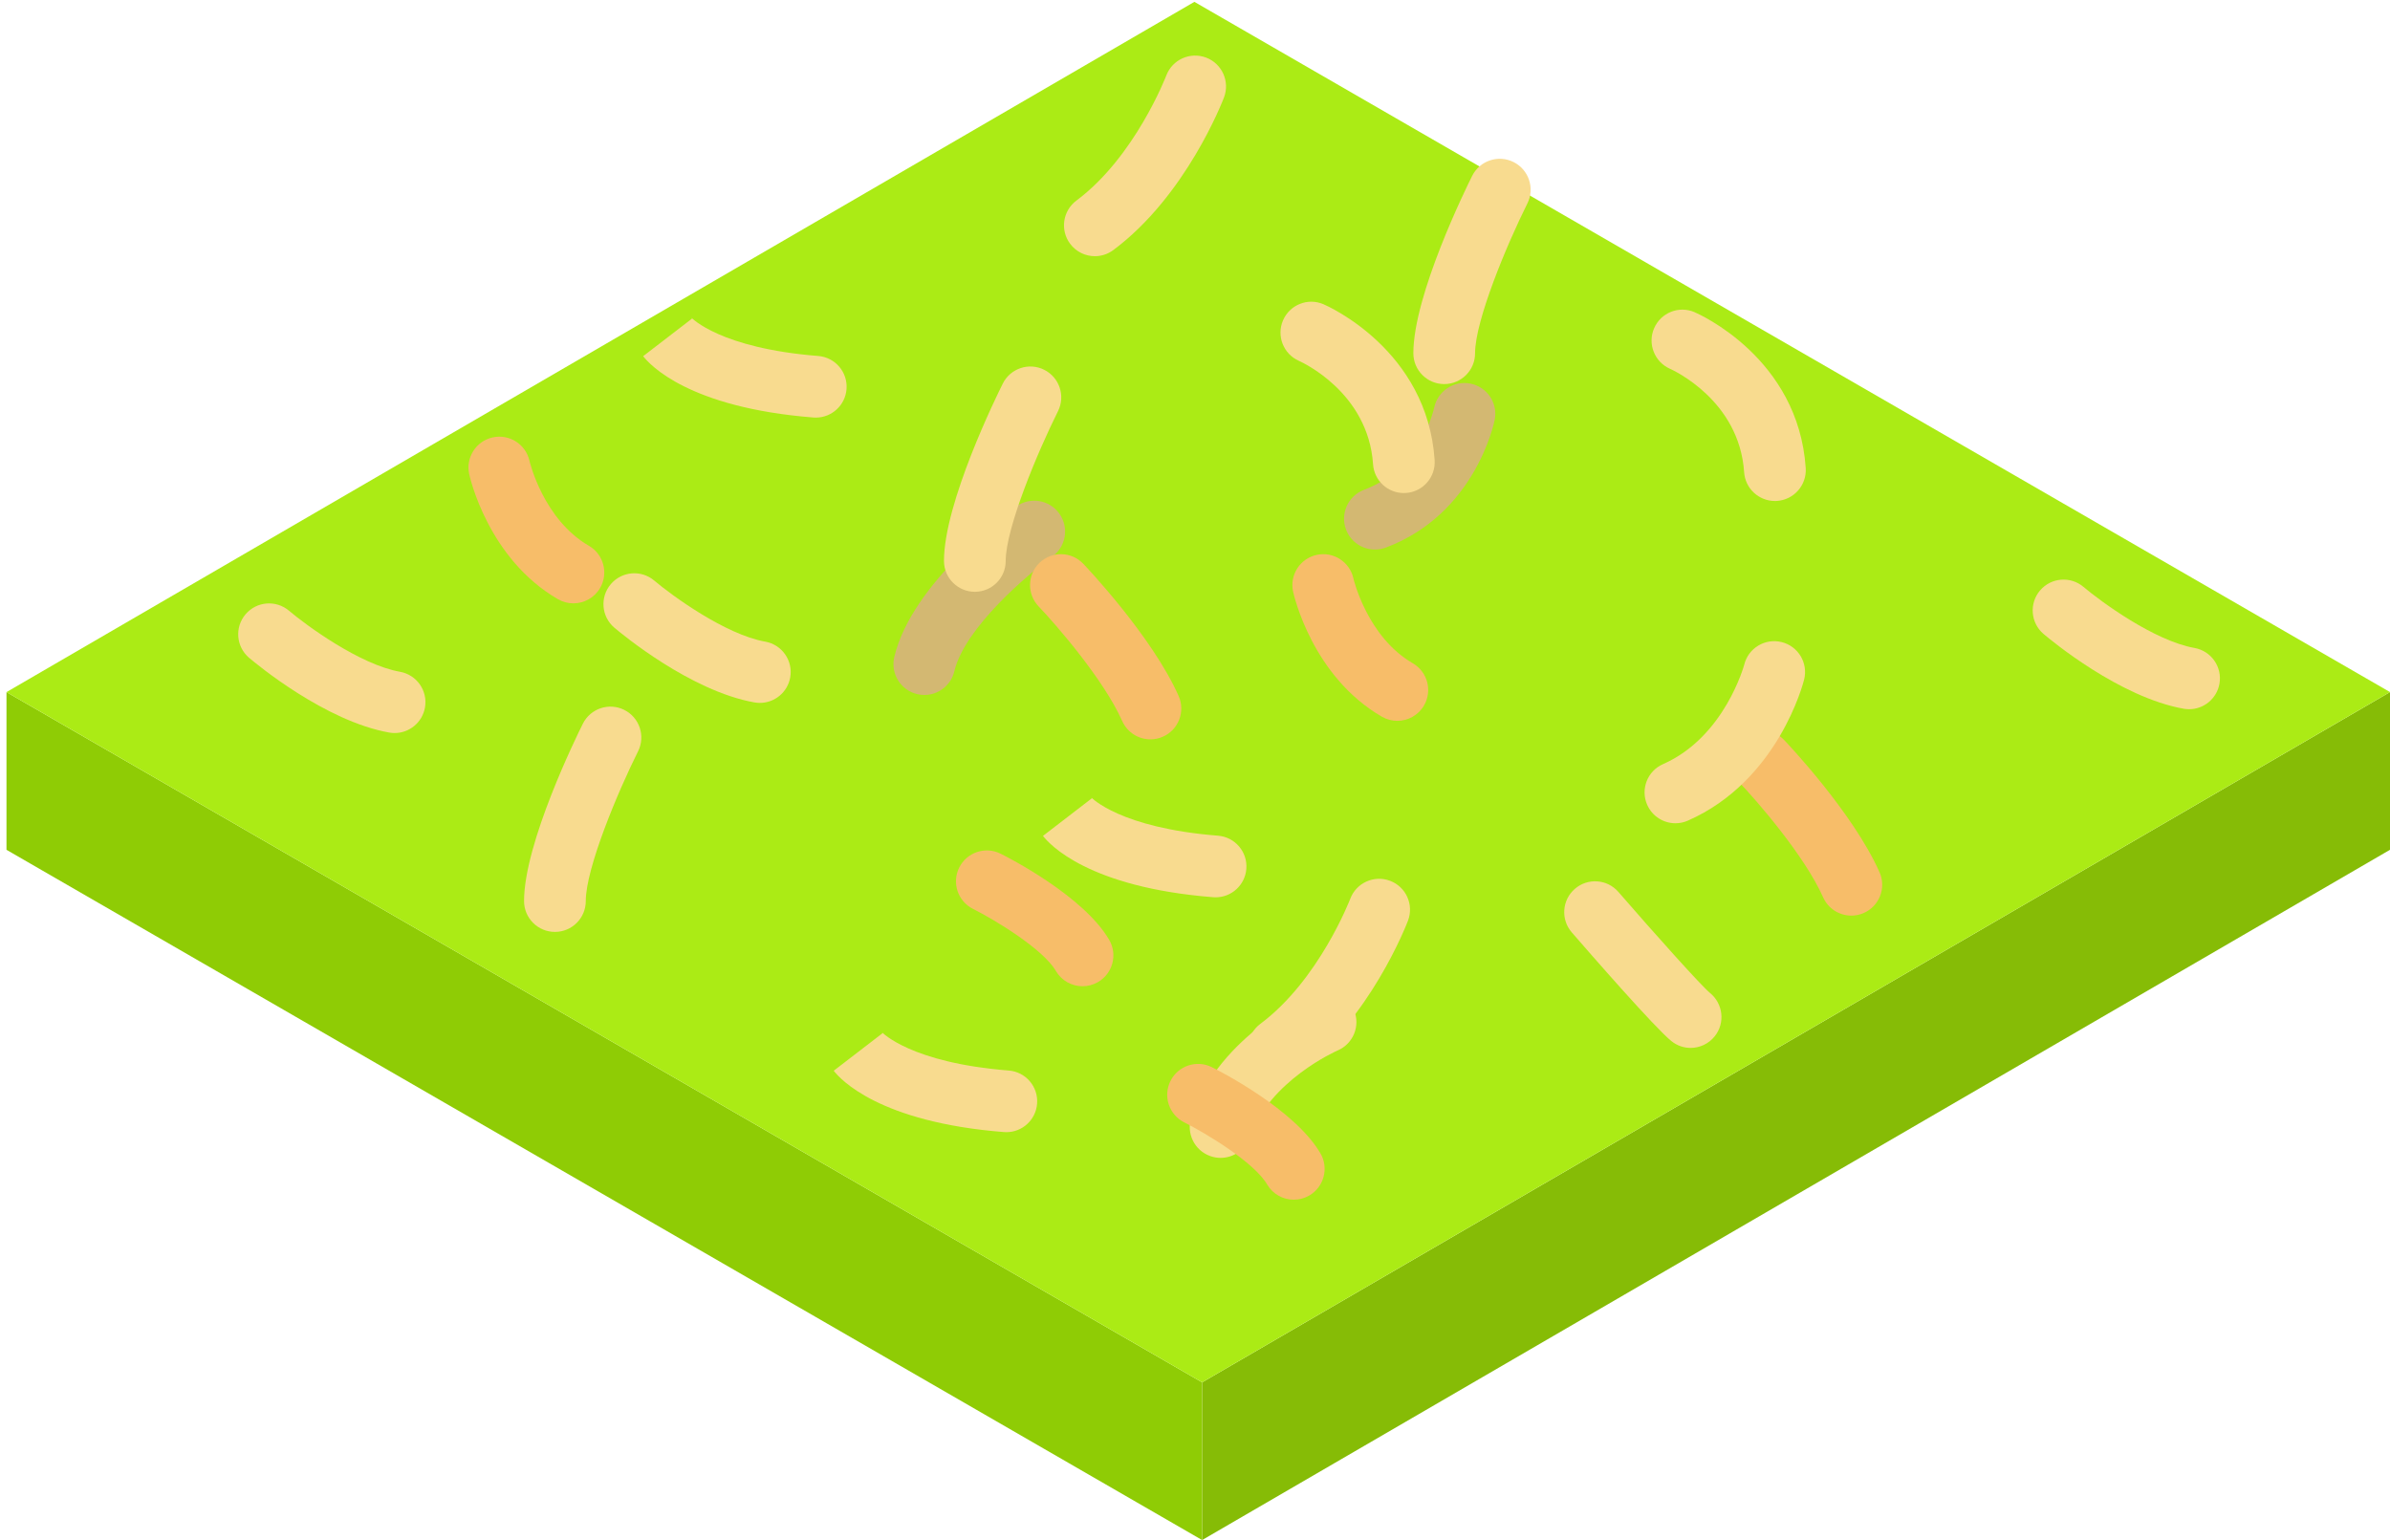 <svg width="301" height="194" viewBox="0 0 301 194" fill="none" xmlns="http://www.w3.org/2000/svg">
<path d="M301 87.168V107.031L151.396 193.971V174.109L301 87.168Z" fill="#86BC06"/>
<path d="M151.396 174.109V193.971L0.817 107.034V87.172L151.396 174.109Z" fill="#8FCC05"/>
<path d="M301 87.168L151.396 174.109L0.817 87.172L150.423 0.233L301 87.168Z" fill="#ABEB15"/>
<path d="M173.16 69.218C171.586 69.218 170.105 68.255 169.52 66.696C168.767 64.685 169.785 62.445 171.794 61.691C178.907 59.023 180.557 51.641 180.625 51.329C181.071 49.237 183.122 47.886 185.216 48.321C187.31 48.753 188.661 50.781 188.243 52.877C188.147 53.359 185.746 64.761 174.524 68.97C174.074 69.14 173.614 69.218 173.16 69.218Z" fill="#D3B872"/>
<path d="M116.414 87.532C116.115 87.532 115.812 87.498 115.511 87.426C113.421 86.927 112.131 84.831 112.628 82.744C114.845 73.438 126.648 64.751 127.986 63.792C129.73 62.54 132.159 62.941 133.411 64.685C134.66 66.431 134.261 68.858 132.518 70.109C129.533 72.256 121.503 79.034 120.19 84.543C119.766 86.329 118.173 87.532 116.414 87.532Z" fill="#D3B872"/>
<path d="M153.724 145.836C153.302 145.836 152.872 145.766 152.447 145.618C150.419 144.914 149.348 142.697 150.054 140.671C153.688 130.221 164.948 125.355 165.426 125.151C167.405 124.315 169.683 125.24 170.521 127.217C171.357 129.19 170.436 131.466 168.466 132.306C168.319 132.37 159.874 136.099 157.396 143.225C156.839 144.829 155.335 145.836 153.724 145.836Z" fill="#F8DB8F"/>
<path d="M175.976 90.79C175.316 90.79 174.646 90.623 174.033 90.266C165.263 85.188 162.949 74.946 162.853 74.513C162.397 72.415 163.73 70.344 165.828 69.888C167.919 69.432 169.985 70.758 170.448 72.846C170.484 73.007 172.211 80.228 177.928 83.539C179.786 84.615 180.42 86.993 179.345 88.851C178.624 90.094 177.319 90.79 175.976 90.79V90.79Z" fill="#F7BD69"/>
<path d="M72.212 75.992C71.552 75.992 70.882 75.824 70.269 75.468C61.499 70.389 59.185 60.147 59.09 59.714C58.633 57.616 59.966 55.546 62.064 55.09C64.155 54.634 66.222 55.96 66.684 58.047C66.72 58.208 68.447 65.429 74.164 68.741C76.022 69.816 76.656 72.194 75.581 74.053C74.86 75.296 73.555 75.992 72.212 75.992V75.992Z" fill="#F7BD69"/>
<path d="M144.888 93.124C143.397 93.124 141.977 92.262 141.333 90.813C139.008 85.58 132.943 78.614 130.8 76.371C129.319 74.818 129.377 72.358 130.929 70.875C132.482 69.392 134.943 69.449 136.424 71.004C136.776 71.371 145.092 80.13 148.437 87.657C149.309 89.617 148.426 91.914 146.464 92.786C145.951 93.015 145.414 93.124 144.888 93.124V93.124Z" fill="#F7BD69"/>
<path d="M233.162 115.324C231.671 115.324 230.251 114.463 229.606 113.014C227.281 107.781 221.217 100.814 219.074 98.572C217.593 97.019 217.651 94.558 219.203 93.076C220.756 91.593 223.217 91.65 224.698 93.205C225.05 93.572 233.365 102.331 236.711 109.858C237.583 111.818 236.7 114.115 234.738 114.987C234.225 115.216 233.688 115.324 233.162 115.324V115.324Z" fill="#F7BD69"/>
<path d="M136.337 124.218C135 124.218 133.698 123.527 132.977 122.29C131.362 119.522 125.253 115.83 122.546 114.479C120.626 113.518 119.848 111.182 120.808 109.263C121.767 107.343 124.103 106.564 126.023 107.525C127.083 108.056 136.479 112.867 139.691 118.372C140.773 120.226 140.147 122.606 138.293 123.688C137.675 124.046 137.003 124.218 136.337 124.218V124.218Z" fill="#F7BD69"/>
<path d="M162.94 151.105C161.604 151.105 160.301 150.413 159.58 149.176C157.965 146.408 151.856 142.717 149.149 141.366C147.229 140.405 146.451 138.069 147.412 136.149C148.371 134.229 150.706 133.451 152.626 134.412C153.687 134.942 163.082 139.753 166.294 145.258C167.376 147.112 166.75 149.492 164.896 150.574C164.279 150.933 163.606 151.105 162.94 151.105V151.105Z" fill="#F7BD69"/>
<path d="M95.698 88.531C95.471 88.531 95.242 88.51 95.01 88.47C86.956 87.031 78.328 79.868 77.371 79.055C75.736 77.666 75.534 75.213 76.924 73.576C78.311 71.94 80.765 71.739 82.401 73.128C84.569 74.961 91.3 79.91 96.376 80.816C98.489 81.194 99.898 83.213 99.52 85.326C99.185 87.208 97.545 88.531 95.698 88.531Z" fill="#F8DB8F"/>
<path d="M49.698 92.327C49.471 92.327 49.242 92.305 49.01 92.265C40.956 90.827 32.328 83.663 31.371 82.851C29.736 81.461 29.534 79.009 30.924 77.371C32.311 75.736 34.765 75.534 36.401 76.924C38.569 78.757 45.3 83.706 50.376 84.611C52.489 84.989 53.898 87.008 53.52 89.121C53.185 91.003 51.545 92.327 49.698 92.327Z" fill="#F8DB8F"/>
<path d="M275.698 89.327C275.471 89.327 275.241 89.305 275.01 89.265C266.955 87.827 258.328 80.663 257.371 79.851C255.736 78.461 255.534 76.009 256.924 74.371C258.311 72.736 260.765 72.534 262.401 73.924C264.569 75.757 271.3 80.706 276.376 81.611C278.489 81.989 279.898 84.008 279.52 86.121C279.185 88.003 277.545 89.327 275.698 89.327Z" fill="#F8DB8F"/>
<path d="M176.799 62.099C174.769 62.099 173.061 60.525 172.923 58.47C172.321 49.411 163.945 45.608 163.589 45.451C161.635 44.586 160.734 42.301 161.589 40.341C162.441 38.378 164.707 37.473 166.674 38.315C167.206 38.542 179.756 44.076 180.681 57.954C180.823 60.095 179.202 61.949 177.062 62.091C176.973 62.095 176.886 62.099 176.799 62.099V62.099Z" fill="#F8DB8F"/>
<path d="M223.533 63.099C221.503 63.099 219.795 61.525 219.657 59.47C219.055 50.411 210.68 46.608 210.323 46.451C208.37 45.586 207.468 43.301 208.323 41.341C209.176 39.378 211.441 38.473 213.408 39.315C213.94 39.542 226.49 45.076 227.415 58.954C227.557 61.095 225.937 62.949 223.796 63.091C223.707 63.095 223.62 63.099 223.533 63.099V63.099Z" fill="#F8DB8F"/>
<path d="M212.918 131.985C212.072 131.985 211.221 131.707 210.508 131.136C208.448 129.488 200.374 120.231 197.95 117.433C196.543 115.81 196.719 113.355 198.342 111.949C199.963 110.545 202.419 110.719 203.824 112.341C208.531 117.772 214.284 124.183 215.366 125.069C217.023 126.423 217.29 128.871 215.945 130.534C215.175 131.487 214.051 131.985 212.918 131.985Z" fill="#F8DB8F"/>
<path d="M211.009 103.69C209.514 103.69 208.09 102.822 207.449 101.367C206.584 99.403 207.477 97.108 209.441 96.244C217.199 92.831 219.651 83.79 219.675 83.701C220.195 81.617 222.307 80.351 224.388 80.873C226.472 81.392 227.736 83.503 227.216 85.586C227.087 86.106 223.903 98.374 212.572 103.359C212.063 103.584 211.531 103.69 211.009 103.69Z" fill="#F8DB8F"/>
<path d="M122.774 74.537C120.628 74.537 118.886 72.797 118.886 70.651C118.886 63.336 125.534 49.828 126.294 48.311C127.253 46.391 129.588 45.612 131.506 46.573C133.426 47.532 134.206 49.868 133.245 51.788C130.7 56.885 126.659 66.514 126.659 70.651C126.661 72.797 124.919 74.537 122.774 74.537Z" fill="#F8DB8F"/>
<path d="M181.888 48.375C179.742 48.375 178 46.636 178 44.489C178 37.175 184.648 23.666 185.408 22.149C186.367 20.229 188.702 19.451 190.62 20.412C192.54 21.371 193.32 23.706 192.359 25.626C189.814 30.724 185.773 40.352 185.773 44.489C185.775 46.636 184.033 48.375 181.888 48.375Z" fill="#F8DB8F"/>
<path d="M69.888 117.375C67.742 117.375 66 115.636 66 113.489C66 106.175 72.648 92.666 73.408 91.149C74.367 89.229 76.702 88.451 78.62 89.412C80.54 90.371 81.32 92.706 80.359 94.626C77.814 99.724 73.773 109.352 73.773 113.489C73.775 115.636 72.033 117.375 69.888 117.375Z" fill="#F8DB8F"/>
<path d="M153.097 113.018C152.993 113.018 152.889 113.014 152.785 113.005C137.089 111.766 132.178 106.355 131.353 105.281L137.516 100.542C137.516 100.542 137.486 100.498 137.418 100.421C137.452 100.462 141.052 104.28 153.398 105.256C155.539 105.426 157.136 107.297 156.966 109.437C156.805 111.474 155.104 113.018 153.097 113.018Z" fill="#F8DB8F"/>
<path d="M102.744 52.597C102.64 52.597 102.536 52.592 102.432 52.584C86.736 51.345 81.825 45.933 81 44.86L87.162 40.121C87.162 40.121 87.133 40.076 87.065 40C87.099 40.04 90.699 43.859 103.045 44.835C105.186 45.004 106.783 46.875 106.613 49.016C106.452 51.052 104.751 52.597 102.744 52.597Z" fill="#F8DB8F"/>
<path d="M126.744 142.597C126.64 142.597 126.536 142.592 126.432 142.584C110.736 141.345 105.825 135.933 105 134.86L111.163 130.121C111.163 130.121 111.133 130.076 111.065 130C111.099 130.04 114.699 133.859 127.045 134.835C129.186 135.004 130.783 136.875 130.613 139.016C130.452 141.052 128.751 142.597 126.744 142.597Z" fill="#F8DB8F"/>
<path d="M161.063 135.952C159.875 135.952 158.704 135.411 157.942 134.384C156.659 132.664 157.017 130.229 158.74 128.945C166.099 123.468 170.019 113.296 170.057 113.194C170.819 111.187 173.063 110.178 175.072 110.939C177.077 111.701 178.089 113.945 177.327 115.952C177.136 116.455 172.543 128.364 163.379 135.184C162.683 135.702 161.869 135.952 161.063 135.952V135.952Z" fill="#F8DB8F"/>
<path d="M137.89 32.267C136.702 32.267 135.531 31.726 134.77 30.699C133.486 28.979 133.845 26.543 135.567 25.26C142.926 19.782 146.847 9.611 146.885 9.509C147.646 7.502 149.891 6.492 151.9 7.254C153.904 8.015 154.916 10.26 154.155 12.267C153.964 12.769 149.371 24.679 140.207 31.499C139.511 32.016 138.696 32.267 137.89 32.267V32.267Z" fill="#F8DB8F"/>
</svg>

